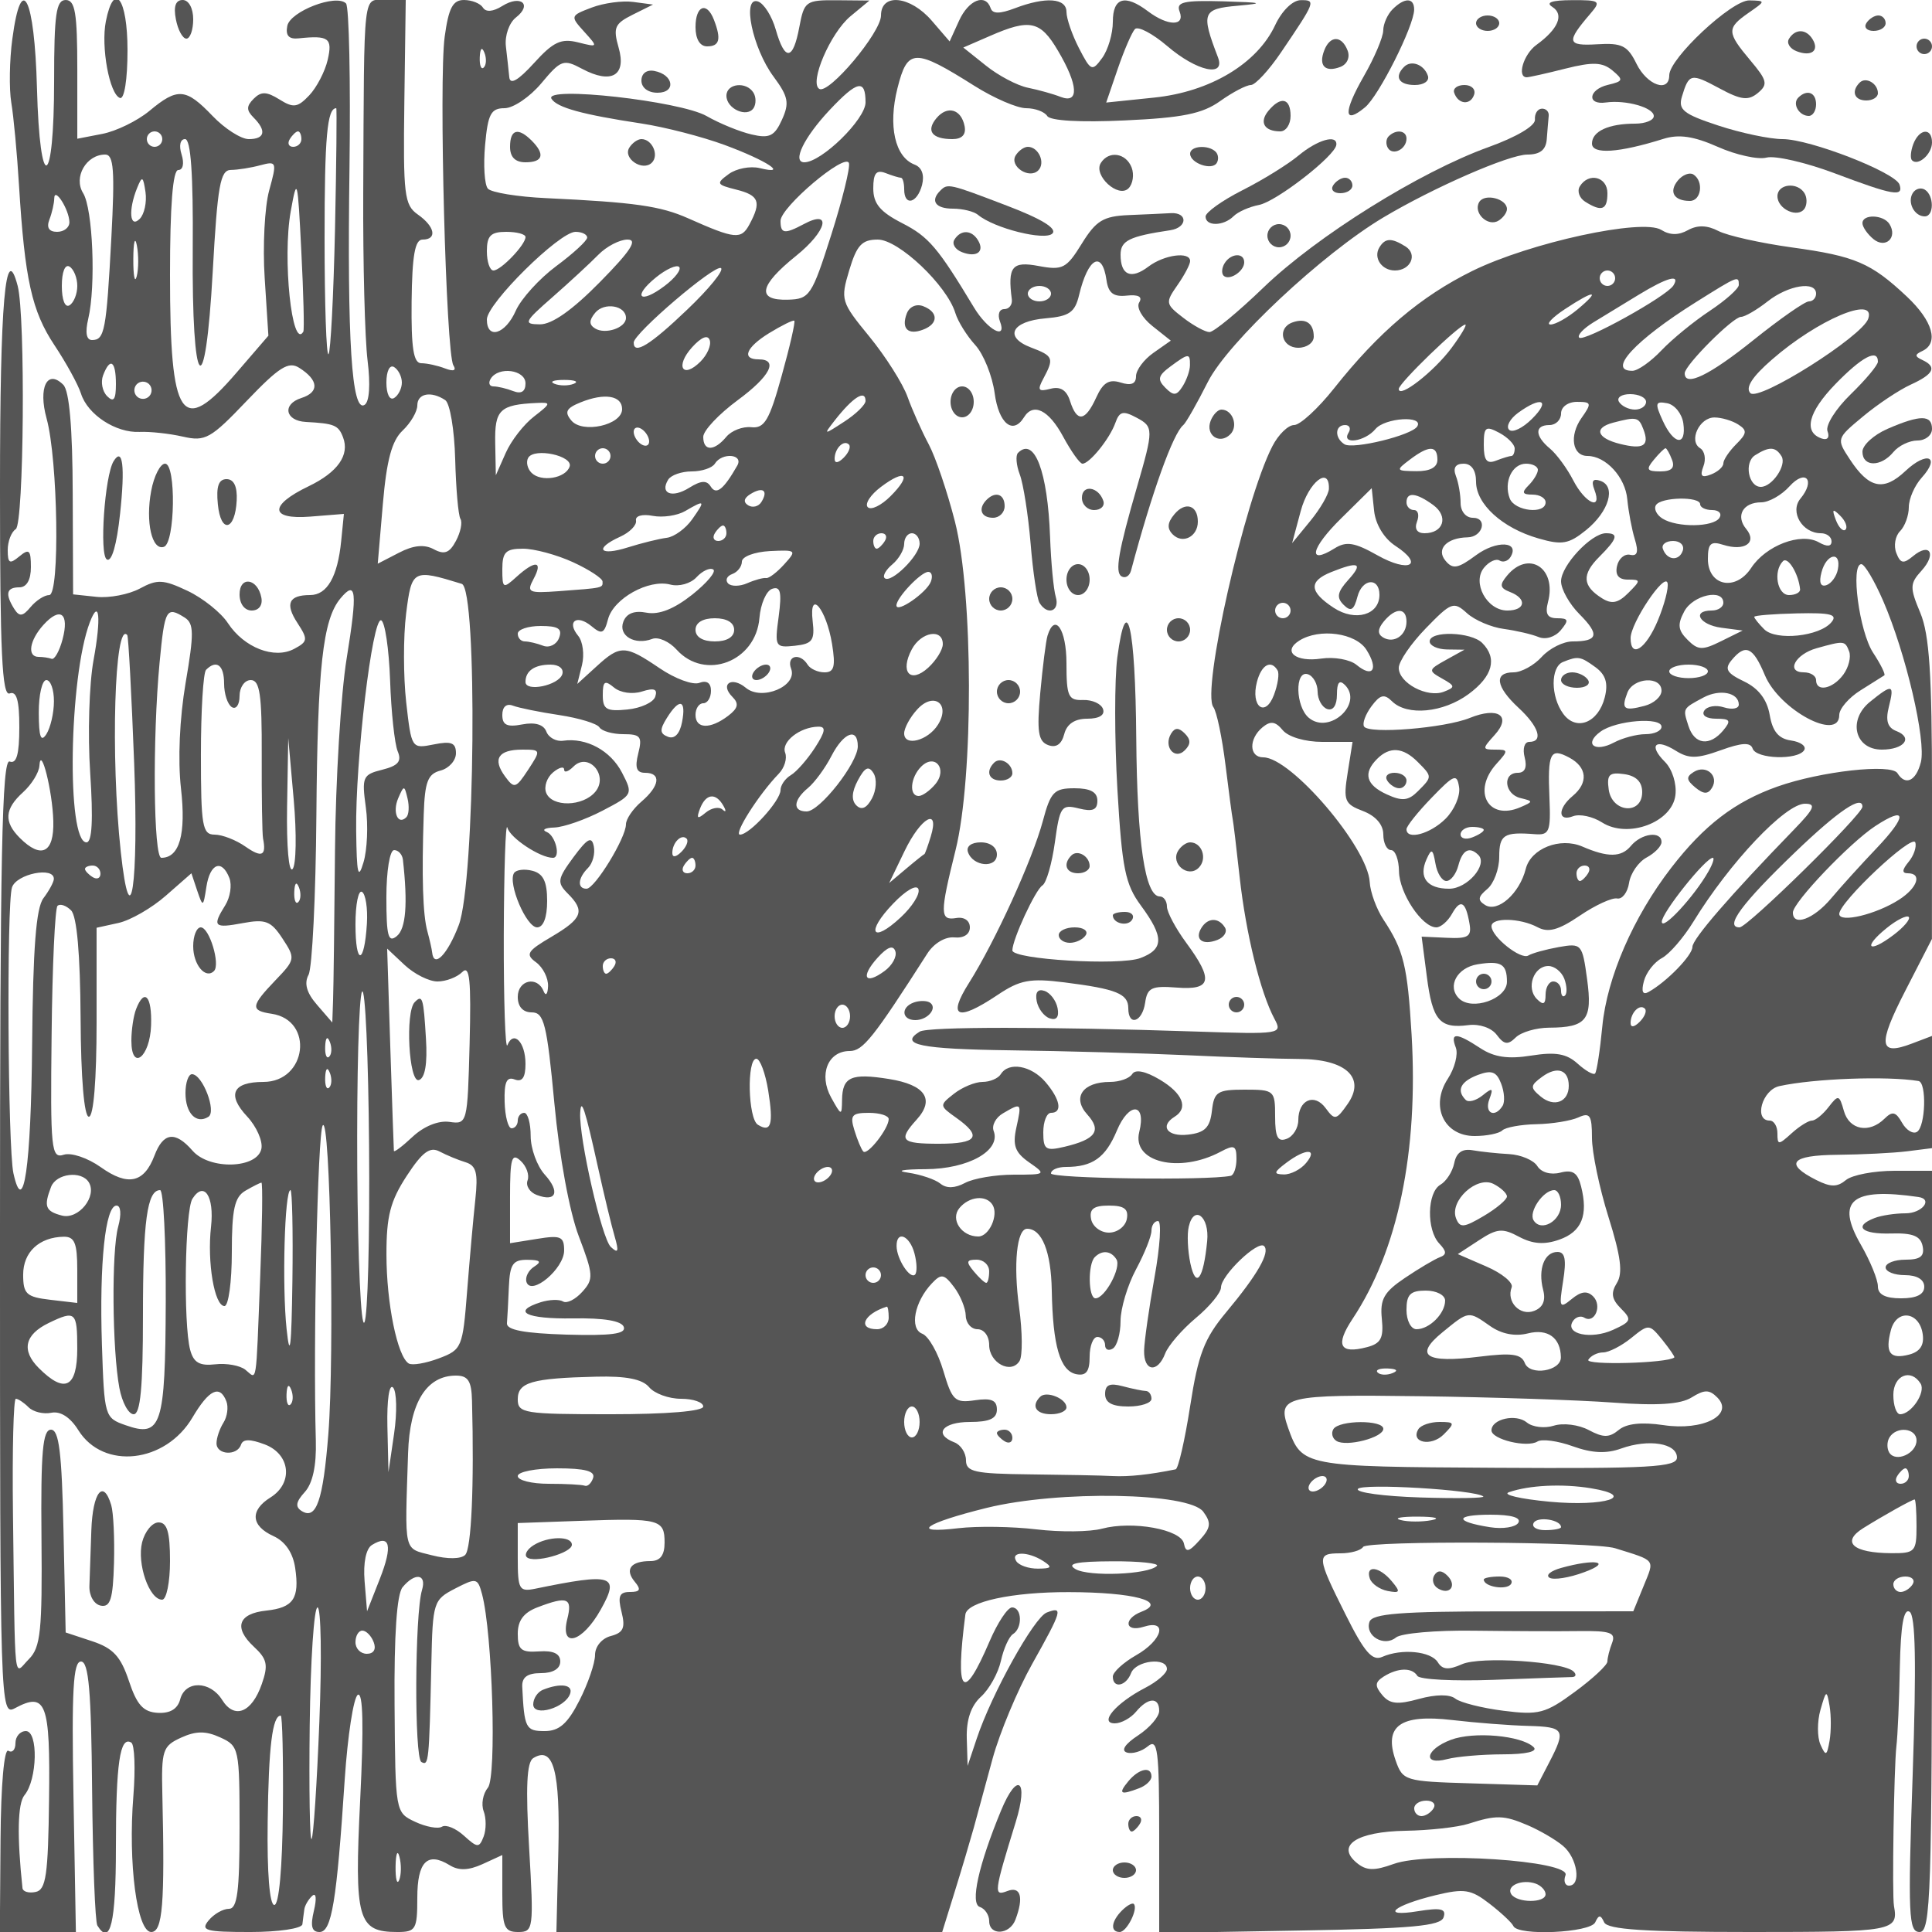 <svg xmlns="http://www.w3.org/2000/svg" version="1.0" width="250" height="250" viewBox="0 0 250 250" preserveAspectRatio="xMidYMid meet">
<g transform="translate(0,250) scale(0.01,-0.01)" fill="#555555" stroke="none">
<path d="M160 24500 c-38 -279 -43 -652 -14 -828 30 -177 75 -659 100 -1072 75 -1219 166 -1626 458 -2066 152 -228 307 -511 344 -627 86 -273 451 -511 760 -496 133 6 385 -21 559 -61 290 -66 359 -27 826 463 418 437 540 515 678 428 253 -159 264 -316 29 -391 -252 -80 -211 -296 59 -310 368 -20 420 -41 480 -199 88 -229 -69 -452 -445 -633 -515 -247 -505 -434 19 -393 l437 35 -35 -350 c-46 -463 -182 -700 -402 -700 -277 0 -328 -112 -163 -363 137 -210 134 -239 -43 -333 -257 -138 -649 15 -858 333 -88 135 -323 323 -521 417 -315 149 -392 153 -619 30 -142 -76 -395 -125 -561 -107 l-302 32 -5 1297 c-2 861 -44 1337 -122 1415 -207 207 -327 -35 -216 -436 147 -533 174 -2285 34 -2285 -62 0 -170 -70 -241 -155 -102 -123 -145 -128 -211 -25 -122 194 -102 280 65 280 95 0 150 96 150 262 0 222 -23 243 -150 138 -125 -104 -150 -90 -150 82 0 113 47 235 104 271 106 65 127 2756 25 3147 -158 604 -229 -206 -229 -2617 0 -2127 27 -2694 125 -2656 90 34 126 -90 125 -440 0 -349 -36 -475 -125 -441 -99 38 -125 -1234 -125 -6153 0 -6091 3 -6198 193 -6097 403 216 458 71 442 -1172 -12 -990 -39 -1179 -175 -1206 -88 -18 -164 4 -169 50 -72 675 -63 1095 26 1203 167 201 180 829 18 829 -74 0 -135 -70 -135 -156 0 -86 -41 -130 -92 -99 -54 33 -96 -442 -101 -1144 l-9 -1201 492 0 492 0 -31 1750 c-25 1378 -4 1750 97 1750 100 0 133 -381 144 -1666 9 -916 39 -1704 68 -1750 167 -271 240 35 240 1008 0 1092 52 1449 199 1359 43 -27 55 -337 27 -689 -70 -872 47 -1762 231 -1762 148 0 177 363 144 1774 -14 580 4 632 242 741 193 88 319 89 507 3 244 -111 250 -141 250 -1166 0 -827 -29 -1052 -138 -1052 -76 0 -194 -67 -262 -150 -109 -131 -40 -150 538 -150 366 0 668 45 675 100 6 55 18 141 25 192 6 50 52 129 101 175 52 48 61 -33 23 -192 -48 -200 -28 -275 73 -275 157 0 222 393 326 1978 38 565 114 1056 169 1091 68 41 78 -408 31 -1356 -77 -1555 -33 -1713 482 -1713 237 0 257 34 257 442 0 468 130 600 418 423 117 -73 244 -69 425 13 l257 118 0 -498 c0 -435 26 -498 205 -498 198 0 203 37 142 1089 -46 784 -31 1109 53 1161 263 162 350 -162 325 -1206 l-25 -1044 2496 0 2496 0 163 525 c90 289 200 660 246 825 45 165 155 570 245 900 91 329 319 877 509 1216 391 698 406 751 190 668 -164 -63 -712 -1049 -907 -1634 l-117 -350 -11 360 c-6 238 55 418 184 535 107 97 223 306 258 464 35 159 105 314 156 346 126 78 117 345 -12 345 -57 0 -188 -198 -291 -439 -345 -805 -448 -690 -313 348 22 165 605 291 1338 289 839 -1 1286 -121 942 -253 -241 -93 -216 -272 28 -195 317 100 242 -176 -101 -370 -164 -94 -299 -218 -299 -275 0 -158 171 -126 236 45 63 164 464 210 464 53 0 -54 -127 -164 -282 -244 -377 -195 -603 -459 -392 -459 82 0 206 68 274 150 156 188 300 193 300 12 0 -77 -123 -219 -273 -318 -168 -110 -224 -195 -147 -221 70 -23 193 13 273 80 128 106 147 -44 147 -1147 l0 -1269 1817 32 c1449 25 1826 59 1863 171 37 111 -33 127 -333 79 -492 -80 -324 73 228 207 374 90 458 77 700 -110 151 -117 290 -247 308 -289 57 -131 995 -88 1059 48 46 100 70 100 116 0 44 -93 525 -125 1900 -125 1842 0 1909 12 1850 337 -26 141 0 1790 31 2063 17 138 37 601 45 1031 11 538 50 760 126 713 77 -48 89 -665 40 -2106 -63 -1830 -53 -2038 90 -2038 144 0 160 479 160 4925 l0 4925 -485 0 c-266 0 -549 -54 -629 -120 -112 -93 -197 -93 -382 0 -421 212 -330 322 271 327 316 3 721 23 900 45 l325 41 0 726 0 726 -258 -98 c-430 -164 -449 -22 -88 681 l345 672 1 1928 c0 1497 -34 2010 -151 2291 -138 329 -137 379 16 547 197 218 108 369 -111 187 -124 -103 -163 -95 -216 42 -36 93 -14 219 49 282 62 62 113 202 113 310 0 109 75 280 166 381 250 276 69 350 -211 86 -282 -265 -471 -225 -718 152 -175 266 -174 269 169 554 189 158 468 344 619 413 300 137 343 229 150 319 -100 46 -100 70 0 116 217 102 136 388 -200 704 -465 437 -668 524 -1492 637 -403 56 -829 151 -947 212 -146 76 -271 79 -394 11 -121 -68 -233 -67 -345 3 -244 152 -1699 -164 -2445 -531 -667 -329 -1212 -791 -1789 -1519 -207 -261 -440 -475 -517 -475 -78 0 -205 -124 -282 -275 -361 -701 -919 -3172 -763 -3375 42 -55 113 -393 157 -750 44 -357 86 -672 93 -700 7 -27 48 -365 90 -750 81 -731 268 -1493 451 -1835 105 -196 83 -200 -1017 -163 -1925 64 -3468 64 -3574 -1 -273 -169 5 -226 1174 -242 701 -9 1725 -38 2275 -63 550 -26 1208 -48 1461 -49 606 -1 866 -243 627 -583 -146 -209 -167 -213 -283 -55 -146 201 -355 110 -355 -154 0 -101 -67 -210 -150 -241 -116 -45 -150 22 -150 289 0 337 -11 347 -393 347 -355 0 -397 -27 -425 -275 -25 -216 -91 -282 -307 -307 -269 -31 -374 109 -175 232 182 112 104 304 -193 480 -185 110 -316 136 -356 72 -35 -56 -164 -102 -287 -102 -354 0 -494 -201 -295 -421 190 -210 111 -322 -294 -418 -244 -58 -275 -37 -275 187 0 139 45 252 100 252 152 0 120 174 -72 399 -184 214 -476 266 -578 101 -34 -55 -141 -100 -237 -100 -96 0 -262 -69 -369 -153 -191 -150 -190 -155 31 -312 338 -240 274 -335 -225 -335 -491 0 -532 44 -288 313 238 263 110 450 -359 525 -488 78 -602 28 -607 -269 -3 -212 -8 -211 -141 29 -164 297 -43 602 240 602 171 0 306 170 1003 1259 85 134 232 222 350 211 122 -12 202 40 202 130 0 87 -73 138 -175 121 -214 -36 -215 55 -10 879 234 939 230 3317 -8 4250 -98 385 -251 835 -339 1000 -88 165 -212 441 -274 614 -62 173 -284 523 -493 779 -369 450 -377 476 -262 860 98 326 164 397 370 397 269 0 893 -591 1003 -950 33 -110 150 -297 258 -415 108 -119 221 -400 251 -625 53 -391 236 -541 379 -310 120 195 321 96 507 -250 104 -192 216 -350 250 -350 92 0 354 325 426 529 53 149 100 160 275 66 220 -117 220 -152 5 -895 -241 -831 -288 -1103 -202 -1157 50 -31 106 3 125 76 271 1014 544 1775 676 1881 34 28 177 279 318 559 258 510 1480 1656 2270 2127 649 387 1626 814 1864 814 164 0 241 61 251 200 8 110 20 245 25 300 6 55 -35 97 -90 94 -55 -3 -94 -67 -88 -141 8 -80 -239 -226 -600 -356 -889 -320 -2222 -1152 -2912 -1817 -330 -318 -645 -578 -700 -577 -55 1 -208 84 -340 186 -229 176 -232 195 -75 420 91 130 165 270 165 313 0 127 -336 83 -540 -72 -224 -170 -360 -112 -360 154 0 182 112 238 643 317 224 34 230 233 7 221 -82 -5 -326 -16 -542 -25 -332 -14 -425 -71 -610 -370 -198 -321 -248 -347 -558 -289 -345 65 -403 -6 -347 -433 8 -69 -36 -125 -99 -125 -64 0 -88 -70 -55 -158 96 -249 -159 -114 -335 178 -469 778 -586 916 -929 1092 -287 147 -375 253 -375 451 0 195 39 243 158 198 87 -34 177 -61 200 -61 23 0 42 -67 42 -150 0 -223 168 -182 231 56 33 130 -2 228 -96 264 -255 97 -345 501 -222 989 130 517 220 519 996 30 252 -159 553 -289 669 -289 116 0 238 -46 273 -101 38 -62 429 -84 1005 -57 746 34 1003 86 1234 251 160 114 338 207 396 207 57 0 234 191 392 425 446 658 452 675 253 673 -105 -1 -244 -138 -331 -324 -233 -498 -842 -863 -1568 -937 l-618 -64 150 438 c83 242 183 472 222 513 40 41 228 -58 418 -220 382 -327 758 -410 656 -145 -221 576 -202 627 256 667 356 32 322 42 -188 57 -516 14 -612 -9 -564 -133 74 -192 -152 -190 -408 3 -299 226 -456 180 -456 -134 0 -154 -62 -365 -138 -469 -130 -178 -146 -172 -300 126 -89 173 -162 384 -162 469 0 181 -268 200 -666 49 -198 -75 -290 -75 -315 0 -66 196 -286 109 -409 -162 l-122 -268 -231 268 c-278 323 -657 363 -657 68 0 -221 -677 -1026 -799 -950 -132 81 144 723 403 939 l246 204 -420 4 c-403 3 -424 -12 -487 -347 -81 -435 -187 -446 -305 -33 -50 175 -153 338 -230 364 -211 70 -72 -603 202 -973 191 -258 207 -341 108 -558 -96 -212 -162 -244 -392 -190 -152 35 -415 142 -584 239 -344 195 -2110 392 -2006 223 71 -114 398 -204 1164 -320 303 -46 787 -171 1077 -278 547 -202 837 -394 453 -299 -122 29 -301 -5 -400 -77 -167 -122 -160 -137 95 -201 298 -74 330 -158 173 -450 -107 -200 -186 -192 -793 78 -360 160 -692 207 -1834 261 -373 17 -714 73 -758 123 -44 50 -60 305 -36 566 36 400 76 475 251 475 114 0 329 146 477 323 253 303 287 315 526 187 380 -203 578 -89 474 273 -74 259 -52 310 180 426 l265 132 -256 34 c-141 19 -383 -14 -538 -73 -277 -105 -279 -111 -97 -312 183 -202 182 -204 -80 -138 -218 54 -320 7 -569 -268 -205 -225 -309 -285 -320 -184 -8 83 -28 263 -44 400 -16 139 42 305 130 374 216 168 63 298 -176 149 -120 -75 -213 -83 -251 -21 -34 54 -144 98 -246 98 -144 0 -198 -103 -249 -475 -77 -564 17 -4097 112 -4251 43 -69 4 -84 -108 -41 -96 37 -234 67 -307 67 -101 0 -131 197 -125 800 7 593 43 800 141 800 194 0 162 168 -60 324 -176 123 -191 253 -175 1455 l18 1321 -260 0 c-299 0 -277 186 -290 -2500 -4 -907 21 -1881 56 -2163 39 -313 24 -538 -39 -576 -166 -103 -226 829 -195 3055 15 1137 -5 2100 -45 2140 -127 127 -724 -103 -760 -292 -24 -125 21 -174 149 -160 389 41 439 3 374 -279 -35 -151 -143 -358 -239 -459 -150 -158 -204 -166 -385 -53 -167 104 -237 106 -334 9 -95 -95 -95 -149 -2 -242 172 -172 148 -280 -61 -280 -100 0 -311 135 -469 300 -346 361 -451 370 -817 65 -156 -129 -429 -262 -608 -297 l-325 -63 0 898 c0 731 -28 897 -150 897 -124 0 -150 -183 -150 -1044 0 -1407 -185 -1484 -222 -93 -31 1173 -202 1515 -318 637z m13530 -156 c263 -444 277 -691 35 -598 -96 38 -287 91 -425 119 -137 28 -382 157 -542 286 l-293 234 343 149 c519 227 654 198 882 -190z m-7430 -217 c-33 -33 -56 26 -52 131 5 117 28 141 60 61 29 -72 26 -159 -8 -192z m4940 -452 c0 -218 -569 -775 -792 -775 -161 0 -6 321 326 675 360 383 466 406 466 100z m-6865 -1641 c-19 -862 -57 -1589 -84 -1617 -28 -28 -51 647 -51 1500 0 1310 33 1683 151 1683 9 0 2 -705 -16 -1566z m-2235 1166 c0 -55 -45 -100 -100 -100 -55 0 -100 45 -100 100 0 55 45 100 100 100 55 0 100 -45 100 -100z m1800 0 c0 -55 -48 -100 -106 -100 -58 0 -78 45 -44 100 34 55 82 100 106 100 24 0 44 -45 44 -100z m-1406 -1412 c-14 -1865 161 -2067 259 -298 62 1111 97 1310 235 1311 89 1 261 28 382 61 211 56 215 43 113 -327 -58 -211 -85 -721 -58 -1132 l48 -747 -412 -478 c-715 -831 -861 -616 -861 1265 0 895 36 1357 107 1357 61 0 79 85 43 200 -37 116 -18 200 45 200 74 0 106 -454 99 -1412z m-1053 137 c-65 -1207 -87 -1325 -250 -1325 -74 0 -91 97 -49 275 100 425 60 1425 -67 1627 -127 205 41 498 286 498 111 0 126 -204 80 -1075z m9315 35 c-251 -788 -279 -830 -560 -838 -411 -12 -374 182 106 568 399 321 468 608 99 410 -250 -133 -301 -126 -301 42 0 177 837 885 885 748 19 -55 -84 -474 -229 -930z m-8948 208 c-129 -129 -150 112 -34 399 65 161 78 155 109 -54 18 -130 -15 -285 -75 -345z m2117 -1460 c-147 -244 -272 952 -163 1557 82 458 90 429 137 -515 28 -550 40 -1019 26 -1042z m-3027 1417 c1 -69 -70 -125 -159 -125 -105 0 -140 54 -100 158 34 87 62 211 63 275 2 156 194 -146 196 -308z m871 -701 c-25 -96 -45 6 -44 226 1 220 22 298 46 174 24 -125 23 -305 -2 -400z m5031 509 c0 -101 -319 -433 -415 -433 -47 0 -85 113 -85 250 0 200 50 250 250 250 138 0 250 -30 250 -67z m798 -8 c-2 -41 -182 -207 -401 -369 -218 -162 -453 -421 -522 -575 -135 -307 -375 -380 -375 -115 0 206 938 1134 1147 1134 84 0 152 -34 151 -75z m165 -575 c-357 -363 -621 -549 -777 -547 -218 2 -205 30 164 353 220 193 487 440 593 548 106 108 276 196 377 196 136 0 42 -145 -357 -550z m-6763 -50 c0 -104 -45 -216 -100 -250 -58 -36 -100 68 -100 250 0 182 42 286 100 250 55 -34 100 -146 100 -250z m7600 0 c-322 -243 -423 -142 -111 111 132 107 266 167 299 135 32 -33 -52 -144 -188 -246z m291 -308 c-479 -458 -691 -588 -691 -425 0 119 1047 1013 1129 964 43 -26 -154 -269 -438 -539z m5427 383 c24 -168 91 -219 263 -200 151 16 206 -15 160 -89 -39 -63 37 -198 170 -304 l239 -190 -225 -158 c-124 -87 -225 -223 -225 -303 0 -99 -63 -124 -199 -81 -150 47 -228 0 -316 -194 -142 -311 -249 -326 -338 -47 -45 144 -126 194 -255 160 -157 -41 -172 -18 -90 134 140 262 128 291 -160 400 -356 135 -253 341 190 378 305 26 378 77 431 300 116 486 299 586 355 194z m6582 25 c0 -55 -45 -100 -100 -100 -55 0 -100 45 -100 100 0 55 45 100 100 100 55 0 100 -45 100 -100z m754 -94 c-88 -142 -1158 -735 -1219 -675 -29 29 53 117 181 196 129 78 392 238 584 356 374 228 548 276 454 123z m846 7 c0 -47 -169 -198 -375 -335 -206 -136 -487 -366 -625 -511 -137 -145 -306 -264 -375 -265 -335 -5 32 394 820 888 547 343 555 346 555 223z m-8900 -113 c0 -55 -68 -100 -150 -100 -82 0 -150 45 -150 100 0 55 68 100 150 100 82 0 150 -45 150 -100z m9900 0 c0 -55 -42 -100 -93 -100 -52 0 -374 -225 -717 -500 -569 -457 -890 -612 -890 -430 0 104 625 730 729 730 49 0 204 90 344 200 268 211 627 268 627 100z m-3086 -203 c-130 -108 -287 -197 -350 -196 -63 0 21 90 186 199 383 253 470 252 164 -3z m-12314 -111 c0 -128 -267 -218 -400 -136 -79 49 -79 105 2 203 117 141 398 94 398 -67z m16075 -10 c-76 -229 -1416 -1075 -1525 -963 -68 70 22 211 280 435 590 515 1348 836 1245 528z m-14060 -738 c-160 -579 -223 -684 -393 -666 -111 12 -257 -44 -324 -125 -157 -188 -298 -188 -298 0 0 81 201 294 446 475 420 309 532 528 271 528 -225 0 -164 154 133 338 165 101 313 174 328 162 16 -13 -57 -333 -163 -712z m8668 360 c-227 -306 -683 -661 -683 -531 0 75 784 833 861 833 25 0 -55 -136 -178 -302z m-9719 -177 c-232 -231 -331 -60 -108 186 120 132 203 165 228 91 22 -65 -32 -189 -120 -277z m6334 -46 c0 -69 -43 -192 -95 -274 -78 -123 -117 -126 -224 -18 -106 107 -94 156 65 274 237 175 256 176 254 18z m8902 45 c0 -45 -159 -234 -352 -422 -194 -188 -329 -403 -300 -478 30 -80 0 -119 -73 -95 -243 81 -178 341 176 706 343 353 549 461 549 289z m-22800 -290 c0 -201 -29 -241 -113 -157 -63 63 -86 184 -53 270 91 239 166 188 166 -113z m3700 20 c0 -76 -45 -166 -100 -200 -57 -35 -100 51 -100 200 0 149 43 235 100 200 55 -34 100 -124 100 -200z m1600 -11 c0 -105 -54 -140 -158 -100 -87 34 -202 61 -256 61 -54 0 -70 45 -36 100 101 163 450 116 450 -61z m-4855 -148 c-32 -52 -101 -68 -154 -36 -52 32 -68 101 -36 154 32 52 101 68 154 36 52 -32 68 -101 36 -154z m5480 143 c-69 -28 -181 -28 -250 0 -69 28 -12 50 125 50 138 0 194 -22 125 -50z m-1664 -211 c61 -40 119 -384 129 -764 10 -380 40 -727 68 -773 28 -45 2 -173 -58 -285 -83 -157 -150 -182 -287 -108 -123 66 -264 52 -452 -46 l-273 -141 66 772 c49 569 116 819 256 951 104 98 190 245 190 325 0 156 178 190 361 69z m2289 -117 c0 -206 -513 -321 -657 -147 -92 110 -67 159 121 235 309 125 536 88 536 -88z m3150 106 c0 -49 -124 -170 -275 -268 -269 -175 -272 -175 -125 14 236 302 400 406 400 254z m10100 -12 c0 -55 -65 -100 -144 -100 -79 0 -172 45 -206 100 -34 55 31 100 144 100 113 0 206 -45 206 -100z m-14389 -189 c-132 -101 -297 -313 -367 -472 l-128 -289 -8 418 c-8 431 59 496 542 518 184 9 181 -5 -39 -175z m12914 -30 c-121 -121 -254 -185 -297 -142 -43 42 10 141 116 219 302 220 426 167 181 -77z m638 8 c-159 -228 -117 -489 79 -489 236 0 489 -274 515 -560 15 -159 59 -393 98 -519 50 -164 33 -221 -61 -200 -73 16 -149 -50 -170 -146 -26 -116 22 -175 140 -175 170 0 170 -9 6 -173 -132 -132 -214 -148 -341 -68 -253 159 -263 307 -35 535 236 236 256 306 87 306 -190 0 -581 -418 -581 -622 0 -103 108 -295 239 -426 263 -264 241 -352 -90 -352 -120 0 -299 -90 -399 -200 -100 -110 -264 -200 -365 -200 -257 0 -231 -185 65 -459 264 -244 325 -441 138 -441 -62 0 -88 -88 -59 -200 34 -130 3 -200 -88 -200 -203 0 -174 -277 34 -327 167 -40 167 -46 0 -118 -417 -182 -631 207 -310 562 155 171 154 183 -15 183 -172 0 -172 10 -9 190 224 247 45 369 -322 220 -325 -132 -1306 -212 -1368 -111 -25 39 18 157 95 261 113 152 166 165 267 65 196 -193 663 -148 991 94 313 231 374 463 176 661 -145 145 -680 161 -680 20 0 -55 101 -102 225 -104 l225 -3 -240 -133 c-229 -127 -231 -138 -50 -240 172 -96 174 -113 23 -171 -215 -83 -583 113 -583 309 0 84 158 314 350 512 330 340 361 351 533 195 100 -90 314 -182 475 -203 161 -22 364 -69 451 -105 91 -38 213 0 287 88 108 130 100 155 -45 155 -128 0 -160 56 -120 210 116 440 -252 677 -530 341 -100 -120 -93 -160 38 -211 224 -86 202 -240 -35 -240 -265 0 -460 362 -300 555 65 79 155 120 200 92 45 -28 109 -8 141 44 126 205 -179 221 -445 25 -235 -174 -301 -186 -396 -71 -124 149 16 297 287 302 197 4 263 253 67 253 -89 0 -158 83 -158 192 0 105 -27 263 -61 350 -40 104 -5 158 100 158 102 0 161 -86 161 -233 0 -290 340 -600 807 -734 306 -89 393 -73 616 107 298 241 393 566 186 638 -97 34 -121 -1 -78 -114 107 -278 -117 -181 -272 118 -80 156 -216 341 -302 413 -198 164 -202 305 -7 305 83 0 150 68 150 150 0 85 90 150 206 150 189 0 194 -17 57 -211z m1319 -65 c43 -304 -123 -283 -267 34 -103 226 -96 253 59 224 97 -19 190 -135 208 -258z m-3443 -42 c-71 -115 -829 -300 -941 -231 -131 81 -125 249 8 249 58 0 78 -45 44 -100 -98 -159 212 -116 348 48 123 147 630 179 541 34z m2926 -36 c83 -215 1 -266 -303 -190 -301 75 -343 208 -87 275 302 79 330 73 390 -85z m1226 62 c120 -76 116 -116 -25 -256 -91 -91 -166 -203 -166 -248 0 -46 -73 -110 -161 -144 -121 -47 -145 -20 -97 106 36 92 17 198 -42 234 -153 94 -10 400 186 398 90 0 228 -41 305 -90z m-14091 -220 c0 -55 -45 -72 -100 -38 -55 34 -100 107 -100 162 0 55 45 72 100 38 55 -34 100 -107 100 -162z m11200 -92 c0 -53 -19 -96 -42 -96 -23 0 -113 -27 -200 -61 -119 -46 -158 4 -158 204 0 233 23 251 200 157 110 -59 200 -150 200 -204z m-8682 -118 c-71 -71 -118 -77 -118 -15 0 134 118 252 185 185 28 -28 -2 -105 -67 -170z m-3547 -115 c-51 -153 -369 -205 -493 -81 -55 55 -74 143 -42 196 82 132 581 24 535 -115z m529 137 c0 -55 -45 -100 -100 -100 -55 0 -100 45 -100 100 0 55 45 100 100 100 55 0 100 -45 100 -100z m10700 -50 c0 -98 -96 -149 -275 -147 -263 3 -267 10 -81 150 247 187 356 186 356 -3z m3036 0 c40 -104 -7 -150 -151 -150 -175 0 -189 25 -85 150 68 83 137 150 152 150 14 0 53 -67 84 -150z m1417 46 c70 -114 -121 -396 -268 -396 -161 0 -219 317 -75 409 184 116 265 113 343 -13z m-13513 -121 c-177 -310 -272 -385 -343 -271 -52 84 -125 80 -279 -16 -221 -138 -383 -75 -272 105 36 59 173 107 304 107 131 0 266 45 300 100 92 149 376 125 290 -25z m10360 -55 c0 -44 -54 -134 -120 -200 -93 -93 -82 -120 50 -120 94 0 170 -45 170 -100 0 -159 -400 -116 -464 50 -81 212 30 450 211 450 84 0 153 -36 153 -80z m-8378 -342 c-119 -119 -251 -183 -293 -141 -42 42 35 161 171 263 320 241 403 158 122 -122z m11775 -31 c-140 -170 24 -447 265 -447 76 0 138 -47 138 -105 0 -69 -58 -73 -167 -11 -232 129 -683 -43 -873 -333 -202 -308 -560 -233 -560 117 0 200 37 234 199 182 275 -87 443 28 297 205 -141 170 -42 345 194 345 99 0 264 93 367 208 208 229 339 79 140 -161z m-6101 128 c-2 -69 -109 -255 -239 -414 l-237 -289 111 414 c100 375 374 592 365 289z m-7343 -170 c-37 -60 -114 -79 -171 -44 -67 41 -57 93 29 146 161 99 234 47 142 -102z m8203 -568 c379 -248 180 -354 -231 -123 -298 168 -404 185 -556 90 -357 -223 -307 3 87 390 l394 389 31 -293 c19 -177 129 -357 275 -453z m490 528 c201 -147 134 -365 -113 -365 -96 0 -133 56 -97 150 32 83 14 150 -39 150 -53 0 -97 45 -97 100 0 138 127 125 346 -35z m3454 10 c0 -41 70 -75 156 -75 86 0 128 -45 94 -100 -76 -123 -550 -129 -738 -10 -76 48 -114 126 -84 174 65 105 572 115 572 11z m-13042 -193 c-84 -120 -233 -229 -330 -241 -98 -12 -324 -68 -503 -124 -369 -117 -441 -17 -100 138 124 56 216 150 205 209 -12 61 81 87 216 61 130 -25 319 3 420 62 258 150 265 141 92 -105z m14923 -135 c-31 -30 -87 25 -125 124 -54 142 -42 154 56 56 69 -68 99 -149 69 -180z m-14481 -47 c0 -55 -48 -100 -106 -100 -58 0 -78 45 -44 100 34 55 82 100 106 100 24 0 44 -45 44 -100z m2050 -100 c-34 -55 -82 -100 -106 -100 -24 0 -44 45 -44 100 0 55 48 100 106 100 58 0 78 -45 44 -100z m450 -35 c0 -154 -375 -523 -453 -445 -29 28 17 108 101 178 83 70 152 188 152 264 0 76 45 138 100 138 55 0 100 -61 100 -135z m9875 -90 c-47 -142 -208 -126 -258 25 -19 55 41 100 133 100 92 0 148 -56 125 -125z m-14360 -150 c209 -96 381 -209 382 -250 3 -84 13 -82 -570 -125 -390 -28 -416 -16 -322 160 126 234 22 246 -222 25 -173 -157 -183 -151 -183 100 0 221 45 265 267 265 147 0 439 -79 648 -175z m2733 -27 c-95 -105 -200 -185 -235 -178 -35 6 -144 -23 -242 -66 -99 -44 -211 -44 -250 -3 -39 42 -15 96 54 121 69 25 125 97 125 161 1 65 163 125 360 136 347 17 353 11 188 -171z m13145 -323 c4 -41 -60 -75 -143 -75 -153 0 -208 309 -78 439 64 63 202 -164 221 -364z m489 258 c-17 -91 -85 -184 -149 -205 -75 -25 -98 35 -63 166 63 245 259 281 212 39z m-14825 -328 c-235 -186 -430 -263 -590 -233 -159 31 -260 -9 -301 -117 -69 -180 148 -309 375 -222 77 29 219 -33 315 -140 368 -406 1025 -154 1071 410 15 183 89 352 165 378 108 36 126 -43 84 -360 -53 -390 -45 -404 210 -377 227 25 259 69 230 317 -50 430 176 164 251 -295 47 -291 27 -366 -98 -366 -86 0 -185 45 -219 100 -99 160 -277 115 -213 -53 87 -225 -378 -421 -586 -247 -185 153 -339 48 -173 -118 87 -87 73 -147 -56 -245 -232 -176 -422 -170 -422 13 0 82 45 150 100 150 55 0 100 72 100 161 0 102 -55 139 -150 103 -83 -32 -314 53 -514 189 -447 303 -510 305 -819 22 l-247 -225 61 245 c33 134 11 304 -49 377 -154 186 -20 284 171 126 134 -112 166 -98 215 90 70 267 526 521 805 448 113 -30 264 12 340 95 75 81 172 127 216 100 43 -26 -80 -173 -272 -326z m8491 193 c-143 -159 -157 -229 -62 -324 94 -94 134 -71 180 107 62 235 284 252 284 22 0 -261 -313 -350 -590 -169 -319 209 -330 344 -35 463 359 144 419 117 223 -99z m6920 -273 c294 -678 558 -1808 488 -2087 -62 -245 -200 -310 -303 -143 -78 127 -993 25 -1553 -173 -550 -195 -948 -499 -1375 -1052 -490 -635 -830 -1417 -891 -2051 -30 -313 -72 -587 -94 -610 -21 -23 -123 35 -226 128 -143 129 -285 154 -599 104 -300 -48 -479 -22 -660 96 -310 204 -393 206 -317 8 33 -86 -14 -267 -103 -404 -232 -354 -51 -741 346 -741 157 0 318 33 358 72 40 40 239 77 442 81 203 4 448 44 544 88 148 68 175 28 175 -263 0 -190 96 -651 214 -1027 160 -510 188 -726 108 -853 -80 -129 -68 -209 52 -329 145 -145 136 -169 -101 -277 -282 -128 -625 -57 -522 109 34 56 102 78 149 49 135 -83 235 155 116 274 -77 77 -157 67 -278 -33 -158 -130 -166 -111 -111 234 44 276 25 375 -73 375 -170 0 -255 -223 -186 -489 37 -140 -2 -230 -117 -274 -182 -70 -362 118 -290 305 23 60 -124 182 -328 270 l-369 160 272 178 c236 155 307 161 521 46 177 -94 327 -105 520 -37 290 102 377 314 282 690 -44 177 -108 219 -269 177 -124 -32 -246 3 -297 85 -47 76 -211 146 -364 155 -154 8 -367 31 -475 50 -132 23 -209 -31 -236 -166 -22 -110 -103 -236 -179 -280 -173 -100 -182 -585 -14 -762 96 -102 97 -143 5 -177 -66 -25 -269 -145 -450 -267 -272 -183 -325 -277 -299 -530 25 -248 -12 -319 -192 -366 -354 -93 -414 24 -187 366 587 884 853 2163 764 3677 -53 892 -102 1093 -364 1489 -91 138 -171 357 -178 487 -25 450 -1018 1613 -1377 1613 -185 0 -191 239 -10 389 104 86 167 77 262 -38 73 -87 289 -151 514 -151 l389 0 -63 -398 c-58 -363 -41 -406 199 -497 164 -63 262 -176 262 -303 0 -111 45 -202 100 -202 55 0 101 -124 103 -275 4 -283 298 -725 483 -725 57 0 148 78 202 174 111 199 178 163 227 -124 30 -169 -16 -198 -292 -185 l-327 15 67 -515 c73 -569 166 -678 537 -630 144 19 300 -35 368 -126 95 -127 144 -134 245 -34 70 69 264 126 432 127 486 2 564 102 492 628 -62 456 -72 467 -367 415 -167 -30 -344 -79 -393 -109 -97 -60 -477 242 -477 379 0 116 372 107 596 -13 138 -74 270 -38 546 149 200 136 418 236 484 223 65 -13 135 77 154 201 19 124 121 272 227 329 106 57 193 146 193 200 0 148 -261 114 -398 -52 -123 -147 -297 -149 -627 -6 -288 124 -666 -25 -732 -290 -80 -317 -362 -568 -525 -467 -100 62 -94 106 27 207 85 71 155 258 155 416 0 287 60 325 460 294 189 -15 208 32 190 464 -25 589 9 659 256 527 232 -124 250 -326 44 -497 -196 -163 -193 -338 5 -262 86 33 254 -3 375 -80 335 -214 909 1 950 354 18 148 -42 336 -136 430 -217 216 -124 310 142 143 169 -105 274 -103 580 7 273 99 385 105 413 22 45 -136 585 -153 667 -21 31 51 -45 107 -169 125 -162 23 -240 116 -277 331 -35 200 -144 343 -331 433 -226 108 -257 162 -162 276 180 217 277 173 431 -196 188 -448 962 -863 962 -514 0 81 124 225 275 319 151 95 290 182 308 194 18 12 -47 144 -145 293 -179 273 -295 1146 -152 1146 42 0 169 -214 282 -475z m-18393 220 c207 -64 174 -3861 -39 -4417 -145 -380 -322 -562 -344 -353 -4 41 -32 165 -62 275 -59 215 -74 698 -47 1513 14 422 53 523 217 566 110 29 200 130 200 224 0 136 -60 160 -288 114 -286 -57 -288 -54 -356 547 -37 333 -38 848 -1 1144 72 574 87 582 720 387z m6070 28 c-55 -143 -445 -412 -445 -307 0 100 317 434 412 434 45 0 60 -57 33 -127z m9407 -503 c-155 -370 -352 -497 -352 -227 0 196 443 857 478 713 16 -63 -41 -282 -126 -486z m-16966 -489 c-75 -457 -143 -1574 -151 -2481 -8 -907 -19 -1781 -25 -1940 l-10 -291 -197 228 c-136 156 -170 278 -110 390 47 90 93 1018 101 2063 15 1915 83 2531 310 2805 207 249 223 95 82 -774z m17814 719 c0 -55 -67 -100 -150 -100 -264 0 -160 -185 125 -223 l275 -36 -279 -138 c-242 -120 -299 -118 -434 18 -124 123 -133 199 -43 367 113 213 506 299 506 112z m-5600 -100 c0 -55 -45 -100 -100 -100 -55 0 -100 45 -100 100 0 55 45 100 100 100 55 0 100 -45 100 -100z m-15891 -375 c-40 -151 -104 -264 -141 -250 -37 14 -113 25 -168 25 -152 0 -120 213 63 415 218 240 337 149 246 -190z m402 -264 c-57 -307 -77 -963 -44 -1459 40 -611 25 -902 -48 -902 -260 0 -227 2142 44 2849 123 319 148 57 48 -488z m1180 547 c119 -76 121 -203 11 -844 -78 -460 -102 -995 -60 -1367 67 -592 -19 -897 -254 -897 -102 0 -116 1540 -23 2525 66 696 87 734 326 583z m15809 -52 c0 -179 -165 -289 -305 -203 -72 44 -68 109 12 206 151 182 293 181 293 -3z m5499 -7 c-153 -185 -718 -244 -870 -92 -71 71 -129 143 -129 161 0 18 249 38 553 45 436 10 530 -14 446 -114z m-18651 -753 c14 -410 59 -823 98 -917 55 -130 8 -187 -199 -239 -253 -63 -267 -94 -213 -487 32 -231 18 -551 -30 -711 -70 -235 -88 -155 -95 408 -12 908 209 2761 323 2723 49 -17 101 -366 116 -777z m4452 654 c0 -93 -94 -150 -250 -150 -156 0 -250 57 -250 150 0 93 94 150 250 150 156 0 250 -57 250 -150z m-2266 -106 c-33 -85 -125 -130 -205 -100 -80 31 -187 56 -237 56 -51 0 -92 45 -92 100 0 55 134 100 297 100 228 0 283 -36 237 -156z m-5498 -1614 c60 -1578 -48 -2302 -173 -1153 -134 1238 -81 2999 84 2805 15 -18 55 -761 89 -1652z m10464 1535 c0 -73 -86 -211 -190 -306 -232 -210 -368 -55 -211 239 121 227 401 274 401 67z m5483 -75 c158 -252 81 -367 -130 -193 -83 69 -289 106 -456 81 -333 -49 -506 92 -285 232 262 165 733 101 871 -120z m6245 -19 c27 -71 -6 -206 -75 -300 -137 -187 -353 -230 -353 -71 0 55 -71 100 -158 100 -237 0 -113 234 165 312 358 100 367 99 421 -41z m-3282 -205 c132 -97 166 -206 120 -389 -83 -331 -370 -444 -538 -213 -164 223 -165 604 -3 670 196 79 225 74 421 -68z m-17746 -210 c0 -134 45 -272 100 -306 55 -34 100 31 100 144 0 113 65 206 145 206 118 0 145 -188 142 -975 -2 -537 6 -1021 17 -1075 45 -225 -15 -253 -226 -106 -122 86 -302 156 -400 156 -159 0 -178 110 -178 1033 0 569 30 1064 67 1100 135 135 233 61 233 -177z m4376 119 c-48 -145 -476 -233 -476 -99 0 143 117 224 325 224 109 0 174 -54 151 -125z m9256 50 c25 -41 3 -184 -47 -317 -113 -299 -304 -152 -220 169 58 222 183 291 267 148z m5568 -12 c0 -49 -112 -88 -250 -88 -137 0 -250 39 -250 88 0 48 113 87 250 87 138 0 250 -39 250 -87z m-5050 -263 c1 -101 57 -202 125 -225 76 -25 125 49 125 187 0 157 32 196 103 125 242 -242 -200 -647 -466 -426 -174 144 -185 622 -12 564 69 -23 125 -125 125 -225z m-16352 -125 c0 -151 -45 -343 -98 -425 -71 -110 -97 -36 -98 275 -1 234 43 425 98 425 55 0 99 -124 98 -275z m7609 127 c158 50 205 32 172 -67 -24 -74 -187 -149 -362 -166 -269 -27 -317 1 -317 187 0 180 26 197 145 98 83 -69 239 -91 362 -52z m13193 10 c0 -76 -99 -165 -221 -196 -267 -70 -302 -43 -221 170 77 199 442 220 442 26z m1000 -179 c0 -53 -86 -69 -192 -36 -105 34 -220 14 -255 -43 -38 -60 28 -104 153 -104 183 0 198 -24 94 -150 -176 -212 -375 -186 -452 58 -73 228 -78 220 196 367 210 113 456 63 456 -92z m-10363 -261 c-131 -208 -437 -286 -437 -112 0 68 75 208 168 309 213 236 438 72 269 -197z m-4899 125 c256 -39 489 -110 519 -159 30 -48 170 -88 310 -88 222 0 247 -32 192 -250 -46 -184 -23 -250 89 -250 212 0 190 -170 -48 -373 -110 -94 -200 -226 -200 -294 0 -175 -403 -833 -510 -833 -123 0 -113 137 19 269 61 61 94 186 75 280 -27 134 -82 104 -264 -142 -207 -281 -214 -327 -75 -467 229 -228 194 -324 -207 -561 -318 -187 -343 -228 -200 -332 89 -66 158 -204 154 -308 -4 -105 -30 -134 -58 -64 -81 201 -334 144 -334 -75 0 -126 67 -200 181 -200 159 0 196 -148 293 -1179 65 -693 195 -1401 316 -1719 190 -499 193 -555 44 -719 -88 -98 -200 -154 -248 -124 -48 30 -177 25 -287 -9 -385 -122 -193 -219 416 -210 400 7 630 -32 657 -111 31 -90 -163 -115 -740 -99 -547 17 -779 60 -772 147 6 68 17 281 25 473 13 292 52 350 240 348 166 -1 189 -24 88 -88 -76 -48 -120 -138 -100 -200 62 -184 487 173 487 409 0 181 -44 200 -350 150 l-350 -56 0 597 c0 503 22 577 137 469 76 -70 116 -184 90 -253 -26 -68 26 -153 117 -188 254 -97 308 39 105 263 -100 111 -182 336 -182 500 0 165 -38 299 -84 299 -45 0 -83 -45 -83 -100 0 -55 -36 -100 -80 -100 -44 0 -85 154 -90 343 -7 255 26 329 130 289 97 -37 140 24 140 201 0 281 -154 441 -234 243 -27 -69 -49 572 -47 1424 3 853 24 1478 47 1389 36 -133 423 -389 589 -389 104 0 35 287 -80 334 -69 28 -25 54 97 58 122 4 402 102 623 217 396 207 399 212 254 493 -148 286 -461 456 -762 413 -89 -13 -187 40 -217 118 -35 92 -146 125 -312 93 -197 -38 -258 -8 -258 123 0 105 54 152 137 120 76 -29 346 -84 601 -122z m1588 -90 c-29 -152 -97 -224 -182 -191 -107 41 -110 91 -15 243 164 263 253 239 197 -52z m12674 -61 c0 -53 -93 -96 -207 -96 -113 0 -297 -49 -408 -108 -251 -134 -394 -18 -174 141 200 146 789 193 789 63z m-10954 -271 c-98 -151 -238 -311 -312 -355 -74 -44 -134 -131 -134 -194 0 -137 -399 -576 -524 -576 -89 0 244 523 501 788 74 76 111 198 83 272 -54 140 189 332 427 337 105 2 95 -60 -41 -272z m554 18 c0 -215 -492 -843 -662 -843 -184 0 -175 145 19 305 86 72 222 257 302 413 159 307 341 374 341 125z m-7314 -1588 c-49 -54 -79 294 -71 800 l15 895 71 -800 c39 -440 32 -843 -15 -895z m3048 1284 c-159 -242 -180 -248 -299 -85 -165 225 -87 346 223 346 243 0 244 -4 76 -261z m11509 104 c193 -193 193 -193 4 -382 -123 -123 -203 -131 -400 -41 -271 123 -312 275 -127 460 163 163 335 151 523 -37z m-17653 -768 c11 -412 -155 -495 -433 -218 -210 210 -198 375 43 593 110 100 204 253 210 340 17 280 170 -325 180 -715z m7014 380 c-161 -194 -564 -202 -637 -12 -30 78 10 196 89 262 79 66 144 82 144 37 0 -45 54 -28 121 39 192 192 459 -114 283 -326z m4400 99 c-71 -85 -168 -154 -216 -154 -128 0 -108 240 32 380 177 177 346 -30 184 -226z m-820 -184 c-68 -128 -136 -158 -203 -91 -66 66 -60 174 20 324 92 171 140 193 203 91 45 -73 36 -219 -20 -324z m7422 -264 c-198 -198 -506 -281 -506 -136 0 39 146 222 325 407 293 303 328 317 356 136 17 -110 -61 -293 -175 -407z m2544 344 c0 -298 -390 -268 -433 33 -27 194 6 227 200 200 155 -22 233 -100 233 -233z m-15991 -324 c-109 -110 -184 64 -106 245 74 171 80 171 121 -4 24 -100 17 -209 -15 -241z m4101 149 c40 -69 35 -92 -10 -51 -45 41 -143 23 -218 -39 -108 -90 -123 -79 -74 51 75 195 203 212 302 39z m13854 -310 c-833 -859 -1314 -1416 -1314 -1518 0 -109 -332 -451 -566 -582 -77 -44 -98 3 -62 138 29 112 133 246 232 299 98 52 282 265 409 472 469 765 1189 1526 1443 1526 149 0 123 -62 -142 -335z m886 296 c0 -101 -1487 -1561 -1590 -1561 -200 0 30 311 722 975 555 533 868 744 868 586z m182 -538 c-196 -205 -460 -497 -587 -648 -225 -268 -495 -368 -495 -183 0 130 735 901 1065 1118 412 270 419 136 17 -287z m-12238 152 c-38 -124 -75 -225 -81 -226 -7 -1 -113 -85 -235 -188 l-222 -187 199 413 c212 439 458 575 339 188z m7156 86 c0 -22 -67 -66 -150 -97 -82 -32 -150 -14 -150 39 0 53 68 97 150 97 83 0 150 -18 150 -39z m-10382 -283 c-71 -71 -118 -77 -118 -15 0 134 118 252 185 185 28 -28 -2 -105 -67 -170z m15879 -131 c-85 -103 -88 -147 -9 -147 187 0 126 -187 -113 -341 -298 -192 -775 -306 -775 -185 0 153 945 1042 984 925 19 -58 -20 -172 -87 -252z m-19483 28 c64 -571 39 -890 -78 -987 -112 -93 -136 -4 -136 500 0 341 44 612 100 612 55 0 106 -56 114 -125z m13502 -275 c57 0 126 90 155 200 53 203 144 251 259 137 126 -126 -143 -437 -378 -437 -286 0 -398 146 -293 380 65 146 82 138 116 -55 21 -124 85 -225 141 -225z m-9716 200 c0 -55 -48 -100 -106 -100 -58 0 -78 45 -44 100 34 55 82 100 106 100 24 0 44 -45 44 -100z m13108 -75 c-182 -323 -601 -776 -604 -653 -4 113 566 828 660 828 24 0 -1 -79 -56 -175z m-20808 -31 c0 -58 -45 -78 -100 -44 -55 34 -100 82 -100 106 0 24 45 44 100 44 55 0 100 -48 100 -106z m1669 -57 c34 -90 10 -247 -53 -349 -173 -277 -148 -303 225 -233 295 55 366 28 515 -200 169 -257 166 -271 -92 -540 -320 -334 -326 -392 -49 -433 553 -82 457 -882 -107 -882 -398 0 -475 -165 -209 -448 120 -129 203 -316 184 -415 -50 -260 -673 -279 -892 -26 -224 257 -378 237 -492 -64 -135 -355 -344 -400 -695 -150 -169 120 -382 192 -479 161 -162 -52 -174 62 -157 1552 9 885 44 1635 76 1668 33 32 112 6 176 -58 75 -75 118 -564 123 -1393 4 -780 46 -1277 107 -1277 61 0 100 474 100 1223 l0 1222 282 62 c156 34 432 193 614 353 l331 290 75 -225 c74 -217 78 -215 119 50 47 305 201 363 298 112z m17581 63 c-34 -55 -82 -100 -106 -100 -24 0 -44 45 -44 100 0 55 48 100 106 100 58 0 78 -45 44 -100z m-19853 -75 c-2 -41 -63 -153 -135 -248 -95 -126 -135 -646 -146 -1895 -14 -1577 -112 -2252 -242 -1664 -73 330 -89 3476 -19 3698 56 176 549 276 542 109z m3163 -298 c-33 -33 -56 26 -52 131 5 117 28 141 60 61 29 -72 26 -159 -8 -192z m7795 -198 c-372 -346 -456 -196 -99 177 167 175 307 254 329 188 22 -64 -82 -228 -230 -365z m-6907 -79 c-33 -541 -148 -549 -148 -11 0 260 38 449 85 420 46 -28 75 -213 63 -409z m19752 -150 c-322 -243 -401 -164 -89 89 131 107 261 172 288 146 26 -27 -63 -133 -199 -235z m-13054 -465 c-256 -188 -314 -76 -90 172 128 141 202 168 230 84 23 -68 -40 -183 -140 -256z m-5785 -135 c110 0 254 55 321 122 96 96 116 -101 95 -925 -27 -1035 -30 -1047 -262 -1014 -142 20 -330 -57 -475 -192 -132 -124 -242 -207 -243 -183 -2 23 -23 621 -46 1330 l-41 1287 226 -212 c125 -117 316 -213 425 -213z m2289 200 c-34 -55 -82 -100 -106 -100 -24 0 -44 45 -44 100 0 55 48 100 106 100 58 0 78 -45 44 -100z m11550 -204 c0 -223 -455 -381 -621 -215 -156 156 -25 398 240 441 305 50 381 5 381 -226z m742 40 c34 -91 39 -188 10 -217 -28 -29 -52 0 -52 64 0 65 -45 117 -100 117 -55 0 -100 -76 -100 -170 0 -127 -29 -141 -113 -57 -142 142 -42 427 149 427 79 0 171 -74 206 -164z m-15464 -2586 c1 -1190 -33 -1992 -78 -1850 -44 138 -79 1218 -78 2400 1 1188 36 2016 78 1850 42 -165 77 -1245 78 -2400z m6222 2100 c0 -82 -45 -150 -100 -150 -55 0 -100 68 -100 150 0 83 45 150 100 150 55 0 100 -67 100 -150z m10218 -72 c-71 -71 -118 -77 -118 -15 0 134 118 252 185 185 28 -28 -2 -105 -67 -170z m-16958 -451 c-33 -33 -56 26 -52 131 5 117 28 141 60 61 29 -72 26 -159 -8 -192z m5681 -440 c70 -440 37 -547 -134 -441 -128 79 -145 854 -20 854 48 0 117 -186 154 -413z m-5681 40 c-33 -33 -56 26 -52 131 5 117 28 141 60 61 29 -72 26 -159 -8 -192z m15184 -236 c-101 -163 -239 -95 -172 84 55 147 41 155 -87 51 -85 -68 -183 -95 -219 -58 -123 123 -66 238 159 323 178 66 241 42 300 -113 42 -108 50 -237 19 -287z m856 259 c0 -210 -190 -283 -363 -139 -139 115 -137 142 19 256 194 142 344 91 344 -117z m4525 62 c109 -17 92 -590 -19 -658 -51 -32 -139 21 -194 119 -80 142 -125 152 -226 52 -198 -196 -457 -147 -526 100 -59 210 -72 213 -198 50 -74 -96 -171 -175 -215 -175 -45 0 -164 -74 -264 -165 -170 -154 -183 -154 -183 0 0 91 -45 165 -100 165 -209 0 -98 397 125 446 448 98 1391 133 1800 66z m-17088 -1112 c79 -357 176 -762 217 -900 57 -196 46 -225 -50 -135 -116 108 -413 1409 -396 1735 11 211 64 48 229 -700z m5415 510 c-51 -232 -17 -323 164 -450 225 -157 221 -160 -200 -160 -236 0 -519 -48 -629 -107 -131 -70 -240 -73 -318 -9 -66 54 -254 118 -419 142 -168 24 -68 44 228 45 554 3 977 241 880 495 -27 71 27 174 121 228 241 141 244 138 173 -184z m1590 -58 c-98 -391 519 -540 1053 -255 176 94 205 81 205 -93 0 -112 -34 -211 -75 -219 -302 -63 -2325 -35 -2325 31 0 46 86 84 192 84 346 0 513 119 660 469 157 377 385 363 290 -17z m-3242 167 c0 -123 -277 -476 -329 -419 -26 28 -77 151 -115 275 -60 193 -33 225 187 225 141 0 257 -36 257 -81z m-7251 -4075 c-68 -860 -155 -1114 -344 -997 -87 54 -77 119 39 246 103 114 152 343 143 665 -36 1275 24 3978 89 4079 98 149 154 -2962 73 -3993z m1775 3517 c139 -43 164 -137 127 -482 -26 -236 -73 -769 -106 -1185 -57 -731 -68 -759 -366 -871 -170 -64 -345 -94 -390 -66 -147 90 -288 780 -288 1409 -1 497 50 693 262 1018 202 309 300 382 425 316 89 -47 240 -110 336 -139z m10876 -11 c-68 -82 -198 -149 -287 -147 -137 3 -132 27 31 150 253 191 416 189 256 -3z m-6150 -150 c-34 -55 -107 -100 -162 -100 -55 0 -72 45 -38 100 34 55 107 100 162 100 55 0 72 -45 38 -100z m-9601 -98 c112 -182 -133 -487 -348 -431 -214 56 -237 118 -140 371 67 174 392 214 488 60z m18351 -184 c0 -41 -135 -155 -301 -253 -259 -153 -308 -157 -358 -29 -86 226 269 552 484 445 96 -49 175 -122 175 -163z m-16133 -1043 c-57 -1446 -37 -1323 -192 -1199 -69 55 -244 87 -390 70 -202 -23 -280 22 -324 187 -90 337 -68 1801 29 1955 150 236 285 34 241 -361 -52 -461 44 -1027 174 -1027 52 0 95 313 95 695 0 556 35 715 175 797 96 56 190 103 208 105 18 2 11 -548 -16 -1222z m-1222 -325 c-6 -1603 -56 -1755 -519 -1592 -272 95 -276 111 -307 1044 -34 1056 44 1798 189 1798 56 0 65 -114 21 -275 -87 -319 -77 -1589 16 -2085 35 -187 118 -340 185 -340 87 0 120 347 120 1275 0 1226 54 1625 222 1625 43 0 76 -653 73 -1450z m1639 275 c-12 -863 -32 -1029 -75 -625 -60 560 -26 1800 50 1800 22 0 34 -529 25 -1175z m16416 986 c0 -211 -259 -358 -355 -202 -68 109 125 391 267 391 49 0 88 -85 88 -189z m4625 100 c192 -28 47 -211 -167 -211 -133 0 -313 -27 -400 -61 -280 -107 -168 -212 214 -200 279 8 380 -32 407 -164 27 -131 -30 -175 -222 -175 -141 0 -257 -45 -257 -100 0 -55 113 -100 250 -100 156 0 250 -57 250 -150 0 -100 -100 -150 -300 -150 -204 0 -300 49 -300 155 0 86 -99 328 -221 540 -328 570 -119 742 746 616z m-11981 -102 c81 -131 -44 -409 -185 -409 -218 0 -365 222 -244 368 126 152 347 174 429 41z m1737 -184 c-19 -96 -123 -175 -231 -175 -108 0 -212 79 -231 175 -25 131 33 175 231 175 198 0 256 -44 231 -175z m1040 -285 c-48 -494 -145 -623 -217 -290 -35 165 -45 381 -21 479 68 288 270 128 238 -189z m-681 -465 c-71 -399 -132 -826 -135 -950 -6 -272 174 -298 273 -38 40 103 218 309 397 459 179 149 325 327 325 395 0 156 478 614 558 535 80 -81 -86 -371 -490 -855 -284 -340 -363 -543 -467 -1215 -69 -443 -154 -812 -188 -819 -345 -70 -604 -97 -813 -87 -137 8 -621 17 -1075 22 -714 8 -825 32 -825 183 0 95 -68 200 -150 231 -275 106 -155 264 200 264 255 0 350 44 350 161 0 121 -72 151 -284 120 -259 -38 -295 -5 -409 381 -69 233 -191 449 -273 480 -168 65 -101 415 126 653 120 127 157 121 286 -50 81 -107 149 -274 151 -370 2 -96 71 -175 153 -175 84 0 150 -89 150 -203 0 -233 284 -384 393 -208 40 64 38 375 -5 689 -77 565 -31 1022 103 1022 191 0 310 -295 319 -795 13 -722 108 -1046 319 -1087 126 -24 171 36 171 225 0 141 45 257 100 257 55 0 100 -48 100 -106 0 -58 45 -78 100 -44 55 34 100 194 100 356 0 162 90 463 200 668 110 205 200 430 200 500 0 69 38 126 85 126 47 0 27 -326 -45 -725z m-13940 95 l0 -430 -350 41 c-308 36 -350 75 -350 325 0 292 207 485 525 491 140 2 175 -83 175 -427z m10834 209 c32 -121 35 -243 7 -272 -65 -64 -237 201 -239 368 -3 210 171 139 232 -96z m2613 -75 c66 -105 -149 -504 -271 -504 -94 0 -101 441 -9 533 94 95 211 83 280 -29z m-1647 -154 c0 -82 -17 -150 -38 -150 -21 0 -94 68 -162 150 -102 123 -95 150 38 150 89 0 162 -67 162 -150z m-1400 -50 c0 -55 -45 -100 -100 -100 -55 0 -100 45 -100 100 0 55 45 100 100 100 55 0 100 -45 100 -100z m7300 -330 c0 -167 -203 -370 -370 -370 -72 0 -130 112 -130 250 0 200 50 250 250 250 138 0 250 -58 250 -130z m-7200 -220 c0 -82 -67 -150 -150 -150 -260 0 -176 197 125 292 14 4 25 -59 25 -142z m-10500 -400 c0 -508 -161 -589 -498 -252 -228 228 -183 432 129 583 346 167 369 146 369 -331z m18283 291 c147 -103 320 -137 488 -95 257 65 424 -56 427 -309 3 -180 -402 -244 -467 -74 -45 117 -168 134 -586 82 -698 -87 -850 12 -481 314 345 282 335 281 619 82z m5597 -104 c21 -144 -35 -228 -175 -265 -249 -65 -314 22 -237 315 73 279 370 243 412 -50z m-3214 -302 c-84 -75 -1159 -104 -1113 -30 32 52 119 95 192 95 73 0 237 84 364 187 226 183 233 183 402 -25 94 -117 164 -219 155 -227z m-3647 -203 c-72 -29 -159 -26 -192 8 -33 33 26 56 131 52 117 -5 141 -28 61 -60z m-11911 -357 c29 -1096 -8 -1915 -88 -1995 -55 -55 -229 -57 -431 -5 -372 96 -351 7 -308 1325 21 650 237 1000 619 1000 157 0 202 -69 208 -325z m2292 175 c68 -82 254 -150 412 -150 159 0 288 -45 288 -100 0 -61 -467 -100 -1200 -100 -1119 0 -1200 13 -1200 193 0 221 182 273 1013 293 391 10 600 -32 687 -136z m16453 46 c69 -113 -121 -396 -265 -396 -49 0 -88 113 -88 250 0 254 228 348 353 146z m-21093 -269 c-33 -33 -56 26 -52 131 5 117 28 141 60 61 29 -72 26 -159 -8 -192z m1340 -377 l-73 -500 -14 595 c-7 341 24 554 74 500 47 -52 53 -320 13 -595z m-2170 416 c28 -74 11 -198 -38 -275 -49 -78 -90 -197 -90 -266 -2 -152 267 -168 317 -19 25 75 117 75 308 3 331 -126 371 -500 73 -686 -268 -167 -253 -367 37 -499 154 -70 254 -216 283 -414 58 -395 -23 -513 -374 -551 -363 -38 -426 -220 -162 -466 174 -161 190 -238 104 -484 -129 -371 -354 -461 -513 -206 -156 250 -478 255 -543 8 -33 -125 -131 -184 -291 -175 -187 11 -270 103 -373 414 -106 317 -204 423 -476 513 l-342 113 -28 1312 c-22 1019 -58 1312 -162 1312 -107 0 -133 -286 -123 -1396 11 -1207 -11 -1420 -162 -1572 -202 -202 -177 -432 -207 1893 -10 811 7 1475 37 1475 30 0 104 -49 164 -109 61 -61 193 -93 295 -72 119 24 246 -58 351 -227 323 -516 1127 -426 1476 166 214 362 354 429 439 208z m17939 -15 c581 -43 878 -23 1022 67 166 103 228 103 332 -2 221 -225 -186 -434 -697 -357 -284 42 -479 21 -580 -63 -123 -101 -199 -101 -387 -1 -130 70 -332 95 -452 57 -119 -38 -276 -19 -349 41 -140 117 -458 46 -458 -102 0 -116 460 -228 595 -144 58 36 265 8 458 -62 247 -89 433 -98 624 -29 356 128 723 69 723 -116 0 -125 -347 -145 -2344 -133 -2494 14 -2510 17 -2688 518 -144 407 -39 432 1709 408 920 -12 2041 -49 2492 -82z m-8969 -251 c0 -110 -45 -200 -100 -200 -55 0 -100 90 -100 200 0 110 45 200 100 200 55 0 100 -90 100 -200z m12900 -239 c0 -170 -270 -290 -353 -157 -32 53 -31 141 3 196 92 150 350 121 350 -39z m-17125 -486 c-23 -69 -72 -114 -108 -100 -37 14 -247 25 -467 25 -220 0 -400 45 -400 100 0 55 229 100 508 100 363 0 497 -36 467 -125z m17025 25 c0 -55 -48 -100 -106 -100 -58 0 -78 45 -44 100 34 55 82 100 106 100 24 0 44 -45 44 -100z m-7550 -100 c-34 -55 -107 -100 -162 -100 -55 0 -72 45 -38 100 34 55 107 100 162 100 55 0 72 -45 38 -100z m2044 -164 c24 -22 -343 -28 -815 -13 -472 15 -836 64 -808 110 47 77 1528 -11 1623 -97z m1394 106 c613 -101 181 -241 -537 -174 -381 36 -617 91 -525 123 261 91 691 112 1062 51z m-5017 -304 c106 -144 98 -207 -47 -367 -141 -157 -180 -165 -204 -44 -37 183 -666 297 -1060 192 -157 -42 -538 -46 -848 -9 -309 37 -764 44 -1012 15 -633 -75 -440 63 368 263 933 230 2620 200 2803 -50z m9229 -188 c0 -329 -20 -350 -325 -348 -498 2 -655 143 -363 325 260 162 623 365 663 370 14 2 25 -154 25 -347z m-16200 -211 c0 -165 -57 -239 -183 -239 -254 0 -336 -107 -204 -266 86 -103 72 -134 -62 -134 -136 0 -159 -55 -108 -258 52 -206 24 -269 -139 -312 -116 -30 -204 -136 -204 -246 0 -105 -91 -370 -202 -588 -153 -301 -262 -396 -450 -396 -245 0 -264 37 -290 575 -5 122 67 175 242 175 156 0 250 57 250 150 0 102 -89 144 -275 131 -231 -16 -275 21 -275 228 0 172 77 275 257 343 387 148 453 121 384 -152 -97 -388 195 -305 434 124 249 445 156 475 -850 268 -207 -42 -225 -9 -225 402 l0 448 825 29 c1010 36 1075 18 1075 -282z m9924 290 c-125 -24 -305 -23 -400 2 -96 25 6 45 226 44 220 -1 298 -22 174 -46z m1123 -34 c-35 -57 -200 -83 -365 -57 -466 73 -461 162 7 162 269 0 399 -38 358 -105z m553 -56 c0 -21 -93 -39 -206 -39 -113 0 -179 43 -147 96 54 86 353 38 353 -57z m-15283 -665 l-167 -424 -32 390 c-19 238 18 420 95 468 235 145 271 -7 104 -434z m15983 392 c535 -167 512 -137 369 -488 l-134 -328 -1684 -1 c-1330 0 -1694 -29 -1730 -136 -60 -181 190 -328 343 -202 66 55 517 95 1003 88 486 -6 1102 -9 1369 -5 403 5 475 -21 425 -152 -34 -87 -61 -196 -61 -242 0 -45 -189 -222 -421 -392 -381 -281 -467 -303 -925 -245 -277 35 -557 106 -622 157 -73 58 -252 56 -471 -4 -277 -77 -378 -66 -475 51 -99 119 -94 166 20 239 183 115 367 119 435 8 30 -47 471 -70 981 -51 511 19 969 36 1020 36 50 1 60 33 21 71 -130 130 -1208 201 -1445 95 -173 -77 -253 -71 -312 25 -89 144 -469 181 -720 70 -129 -57 -231 61 -475 550 -375 749 -378 790 -67 790 134 0 267 37 295 83 52 84 2987 69 3261 -17z m-7400 -166 c122 -79 109 -97 -69 -98 -121 -1 -247 43 -281 98 -79 127 153 127 350 0z m1470 -63 c-112 -112 -880 -142 -1053 -41 -121 71 9 99 475 101 353 2 613 -26 578 -60z m-9509 -312 c-94 -311 -101 -2173 -8 -2225 95 -53 100 -9 129 1272 17 799 27 827 307 972 275 142 292 139 349 -72 135 -508 191 -2366 75 -2506 -64 -77 -88 -214 -54 -303 34 -90 34 -237 0 -327 -58 -150 -79 -149 -255 10 -105 96 -233 148 -284 117 -50 -32 -207 -3 -348 63 -256 121 -256 122 -266 1510 -7 910 29 1436 104 1526 161 194 314 172 251 -37z m10139 25 c0 -82 -45 -150 -100 -150 -55 0 -100 68 -100 150 0 83 45 150 100 150 55 0 100 -67 100 -150z m9150 50 c-34 -55 -104 -100 -156 -100 -52 0 -94 45 -94 100 0 55 70 100 156 100 86 0 128 -45 94 -100z m-20617 -1775 c-32 -811 -77 -1496 -101 -1522 -23 -26 -34 638 -24 1475 10 837 56 1522 101 1522 46 0 56 -664 24 -1475z m703 1025 c35 -91 0 -150 -89 -150 -81 0 -147 67 -147 150 0 83 40 150 89 150 49 0 116 -67 147 -150z m18839 -1275 c-35 -198 -49 -204 -118 -50 -43 97 -43 299 0 450 74 259 81 262 118 50 21 -124 21 -326 0 -450z m-20014 -900 c-7 -743 -50 -1225 -111 -1225 -61 0 -95 415 -86 1074 12 975 61 1376 169 1376 21 0 34 -551 28 -1225z m16114 1092 c472 -13 492 -48 272 -473 l-154 -297 -869 27 c-844 25 -872 34 -964 295 -157 448 59 603 731 524 307 -36 750 -70 984 -76z m-1225 -1067 c-34 -55 -104 -100 -156 -100 -52 0 -94 45 -94 100 0 55 70 100 156 100 86 0 128 -45 94 -100z m1220 -219 c154 -66 359 -185 455 -266 186 -155 241 -515 78 -515 -53 0 -73 61 -45 135 73 189 -1768 311 -2223 146 -254 -92 -355 -89 -480 15 -270 224 2 403 632 414 310 5 676 46 813 90 362 116 459 114 770 -19z m-14604 -708 c-28 -68 -49 12 -47 177 3 165 25 220 50 123 26 -97 24 -232 -3 -300z m14834 -184 c0 -117 -372 -115 -445 2 -67 110 144 198 320 134 69 -26 125 -87 125 -136z"/>
<path d="M9750 16300 c-34 -55 -17 -100 38 -100 55 0 128 45 162 100 34 55 17 100 -38 100 -55 0 -128 -45 -162 -100z"/>
<path d="M24198 15919 c-291 -236 -197 -619 153 -619 288 0 409 155 188 240 -114 44 -142 134 -98 311 75 297 49 304 -243 68z"/>
<path d="M21919 15012 c-103 -64 -99 -104 17 -201 108 -89 165 -91 216 -7 96 155 -73 306 -233 208z"/>
<path d="M20200 16200 c0 -55 93 -100 206 -100 113 0 178 45 144 100 -34 55 -127 100 -206 100 -79 0 -144 -45 -144 -100z"/>
<path d="M6651 13702 c-82 -133 160 -702 299 -702 81 0 130 128 130 341 0 251 -50 354 -190 391 -104 27 -212 14 -239 -30z"/>
<path d="M17950 14900 c34 -55 104 -100 156 -100 52 0 94 45 94 100 0 55 -70 100 -156 100 -86 0 -128 -45 -94 -100z"/>
<path d="M2500 12756 c0 -240 159 -430 269 -321 85 85 -60 565 -171 565 -54 0 -98 -110 -98 -244z"/>
<path d="M1761 11942 c-34 -87 -61 -271 -61 -409 0 -402 241 -214 255 199 13 380 -87 488 -194 210z"/>
<path d="M2400 10856 c0 -261 139 -406 296 -308 110 67 -76 552 -212 552 -46 0 -84 -110 -84 -244z"/>
<path d="M5367 12033 c-126 -125 -76 -1053 54 -1009 79 26 111 212 91 533 -32 535 -45 577 -145 476z"/>
<path d="M19100 12300 c0 -55 45 -100 100 -100 55 0 100 45 100 100 0 55 -45 100 -100 100 -55 0 -100 -45 -100 -100z"/>
<path d="M14300 6962 c0 -113 90 -162 300 -162 165 0 300 45 300 100 0 55 -34 101 -75 101 -41 1 -176 29 -300 62 -165 44 -225 18 -225 -101z"/>
<path d="M13460 6926 c-121 -120 -55 -226 140 -226 110 0 200 40 200 89 0 113 -260 218 -340 137z"/>
<path d="M12900 6456 c0 -24 45 -72 100 -106 55 -34 100 -14 100 44 0 58 -45 106 -100 106 -55 0 -100 -20 -100 -44z"/>
<path d="M1182 5200 c-10 -275 -21 -601 -25 -724 -4 -126 60 -236 147 -253 124 -24 158 86 171 549 9 318 -7 657 -36 753 -102 341 -239 168 -257 -325z"/>
<path d="M1839 5043 c-69 -278 92 -743 259 -743 56 0 102 225 102 500 0 375 -37 500 -148 500 -82 0 -177 -116 -213 -257z"/>
<path d="M17254 6507 c-31 -51 -14 -120 40 -153 129 -80 606 44 606 157 0 118 -572 115 -646 -4z"/>
<path d="M18354 6507 c-107 -174 164 -231 327 -69 149 149 145 162 -54 162 -118 0 -241 -42 -273 -93z"/>
<path d="M6903 5004 c-81 -51 -120 -120 -87 -153 85 -85 584 52 584 160 0 116 -309 112 -497 -7z"/>
<path d="M7025 3134 c-69 -28 -125 -113 -125 -189 0 -166 417 -45 478 140 39 117 -127 140 -353 49z"/>
<path d="M20201 4711 c-137 -38 -204 -95 -150 -127 54 -32 257 0 449 72 370 136 143 178 -299 55z"/>
<path d="M17725 4575 c23 -69 126 -141 230 -162 163 -31 171 -14 55 125 -159 192 -344 215 -285 37z"/>
<path d="M18560 4616 c-35 -56 -15 -132 45 -169 154 -95 253 35 125 163 -72 72 -128 74 -170 6z"/>
<path d="M19200 4561 c0 -95 299 -143 353 -57 32 53 -34 96 -147 96 -113 0 -206 -18 -206 -39z"/>
<path d="M18775 2487 c-330 -124 -373 -336 -50 -250 124 33 448 61 720 62 304 0 458 37 400 93 -156 151 -775 206 -1070 95z"/>
<path d="M1370 24725 c-66 -331 47 -947 183 -993 56 -18 97 240 97 618 0 672 -174 905 -280 375z"/>
<path d="M2276 24750 c26 -137 87 -250 136 -250 48 0 88 113 88 250 0 144 -58 250 -136 250 -91 0 -121 -82 -88 -250z"/>
<path d="M18020 24880 c-66 -66 -121 -190 -121 -275 -1 -85 -114 -353 -253 -594 -266 -467 -260 -629 17 -400 179 147 634 1053 636 1264 1 158 -124 160 -279 5z"/>
<path d="M20088 24910 c155 -99 75 -287 -207 -491 -166 -120 -256 -419 -125 -419 30 0 256 50 500 112 354 89 478 84 608 -23 147 -123 142 -140 -57 -187 -254 -60 -278 -264 -26 -228 259 36 619 -66 619 -176 0 -54 -109 -98 -242 -98 -343 0 -558 -99 -558 -258 0 -143 348 -120 924 61 201 63 392 35 706 -104 236 -105 520 -167 630 -138 111 28 507 -63 882 -204 757 -285 892 -309 838 -146 -53 158 -1159 589 -1513 589 -165 0 -539 79 -831 175 -453 149 -523 205 -472 375 91 301 116 306 487 106 280 -151 372 -161 496 -59 133 111 121 162 -98 422 -305 363 -307 416 -24 614 225 156 225 157 12 162 -228 5 -1037 -751 -1037 -969 0 -231 -287 -130 -424 149 -115 235 -189 272 -510 252 -391 -23 -402 29 -85 398 139 162 122 175 -241 173 -261 -1 -344 -30 -252 -88z"/>
<path d="M9000 24650 c0 -156 57 -250 150 -250 161 0 185 92 89 342 -93 243 -239 187 -239 -92z"/>
<path d="M19100 24700 c0 -55 68 -100 150 -100 83 0 150 45 150 100 0 55 -67 100 -150 100 -82 0 -150 -45 -150 -100z"/>
<path d="M24150 24700 c-34 -55 8 -100 94 -100 86 0 156 45 156 100 0 55 -42 100 -94 100 -52 0 -122 -45 -156 -100z"/>
<path d="M23150 24499 c-35 -55 10 -128 98 -162 191 -74 298 7 206 156 -83 135 -223 137 -304 6z"/>
<path d="M17135 24346 c-76 -197 13 -287 209 -212 88 34 128 124 94 212 -76 198 -228 198 -303 0z"/>
<path d="M24800 24400 c0 -55 45 -100 100 -100 55 0 100 45 100 100 0 55 -45 100 -100 100 -55 0 -100 -45 -100 -100z"/>
<path d="M18169 24135 c-131 -130 -68 -235 139 -235 117 0 191 52 169 119 -49 146 -216 209 -308 116z"/>
<path d="M8300 23957 c0 -92 85 -157 208 -157 244 0 210 234 -41 282 -99 19 -167 -32 -167 -125z"/>
<path d="M24064 23931 c-113 -113 -69 -231 86 -231 83 0 150 42 150 94 0 126 -156 217 -236 137z"/>
<path d="M9400 23761 c0 -170 270 -290 353 -157 32 53 31 141 -3 196 -92 150 -350 121 -350 -39z"/>
<path d="M18817 23800 c50 -151 211 -167 258 -25 23 69 -33 125 -125 125 -92 0 -152 -45 -133 -100z"/>
<path d="M23269 23736 c-80 -80 11 -236 137 -236 52 0 94 68 94 150 0 155 -118 199 -231 86z"/>
<path d="M16413 23566 c-122 -148 -54 -266 154 -266 73 0 133 90 133 200 0 231 -126 260 -287 66z"/>
<path d="M12116 23469 c-136 -164 -55 -269 208 -269 124 0 179 58 158 167 -43 222 -225 273 -366 102z"/>
<path d="M6600 23100 c0 -133 67 -200 200 -200 227 0 256 104 80 280 -176 176 -280 147 -280 -80z"/>
<path d="M17969 23236 c-35 -35 -39 -103 -9 -152 64 -103 240 -14 240 122 0 107 -136 125 -231 30z"/>
<path d="M24758 23136 c-34 -91 -42 -185 -17 -210 79 -80 259 80 259 230 0 196 -164 182 -242 -20z"/>
<path d="M8143 23089 c-86 -140 174 -312 292 -194 97 97 4 305 -135 305 -49 0 -119 -50 -157 -111z"/>
<path d="M16801 22986 c-137 -114 -463 -316 -725 -448 -262 -133 -476 -286 -476 -340 0 -129 232 -126 362 4 57 57 204 122 329 146 224 43 984 633 1001 777 15 141 -242 68 -491 -139z"/>
<path d="M13143 22989 c-86 -140 174 -312 292 -194 97 97 4 305 -135 305 -49 0 -119 -50 -157 -111z"/>
<path d="M15400 23011 c0 -123 282 -221 344 -121 28 45 22 111 -13 146 -96 95 -331 77 -331 -25z"/>
<path d="M14244 22890 c-99 -160 227 -459 359 -327 57 57 75 179 40 270 -73 189 -297 222 -399 57z"/>
<path d="M21712 22665 c-121 -147 -52 -265 155 -265 149 0 182 258 44 343 -48 30 -138 -5 -199 -78z"/>
<path d="M17250 22600 c-34 -55 8 -100 94 -100 86 0 156 45 156 100 0 55 -42 100 -94 100 -52 0 -122 -45 -156 -100z"/>
<path d="M20443 22589 c-38 -61 -7 -151 69 -199 214 -135 288 -107 288 110 0 213 -243 274 -357 89z"/>
<path d="M12167 22533 c-133 -132 -62 -233 163 -233 127 0 273 -36 325 -80 208 -174 866 -339 963 -242 64 64 -138 189 -587 360 -753 288 -768 291 -864 195z"/>
<path d="M23000 22461 c0 -170 270 -290 353 -157 32 53 31 141 -3 196 -92 150 -350 121 -350 -39z"/>
<path d="M24751 22502 c-74 -120 20 -302 155 -302 122 0 122 271 1 346 -51 31 -121 12 -156 -44z"/>
<path d="M19142 22387 c-85 -138 110 -328 249 -242 60 37 109 104 109 150 0 133 -287 207 -358 92z"/>
<path d="M24100 22112 c0 -48 63 -140 141 -205 157 -130 317 18 209 193 -76 123 -350 133 -350 12z"/>
<path d="M16400 21950 c0 -82 68 -150 150 -150 83 0 150 68 150 150 0 83 -67 150 -150 150 -82 0 -150 -67 -150 -150z"/>
<path d="M12350 21899 c-35 -55 10 -128 98 -162 191 -74 298 7 206 156 -83 135 -223 137 -304 6z"/>
<path d="M17850 21800 c-83 -134 28 -300 200 -300 204 0 297 209 138 310 -181 114 -263 112 -338 -10z"/>
<path d="M15846 21593 c-36 -58 -42 -130 -13 -160 72 -71 267 55 267 173 0 128 -173 119 -254 -13z"/>
<path d="M11734 20944 c-75 -196 15 -285 212 -209 198 75 198 227 0 303 -88 34 -178 -6 -212 -94z"/>
<path d="M16725 20828 c-202 -72 -143 -328 75 -328 110 0 200 65 200 144 0 174 -106 245 -275 184z"/>
<path d="M12300 19800 c0 -111 67 -200 150 -200 83 0 150 89 150 200 0 111 -67 200 -150 200 -83 0 -150 -89 -150 -200z"/>
<path d="M15665 19553 c-70 -184 117 -311 255 -173 107 107 30 320 -115 320 -46 0 -109 -66 -140 -147z"/>
<path d="M24425 19451 c-179 -78 -325 -211 -325 -296 0 -198 238 -201 400 -5 68 83 209 150 312 150 104 0 188 68 188 150 0 184 -152 185 -575 1z"/>
<path d="M13173 19140 c-33 -33 -23 -159 23 -280 46 -121 109 -523 140 -893 30 -369 82 -716 116 -769 102 -167 264 -107 210 77 -29 96 -62 445 -74 775 -31 851 -203 1302 -415 1090z"/>
<path d="M1470 19032 c-115 -188 -186 -1211 -88 -1271 63 -39 129 188 172 593 66 611 34 869 -84 678z"/>
<path d="M1956 18646 c-75 -402 10 -774 165 -722 145 48 160 1076 15 1076 -62 0 -144 -159 -180 -354z"/>
<path d="M2819 18475 c37 -384 224 -346 244 50 9 180 -37 275 -131 275 -103 0 -136 -94 -113 -325z"/>
<path d="M14000 18558 c0 -87 71 -158 158 -158 87 0 141 53 119 119 -62 185 -277 216 -277 39z"/>
<path d="M12767 18533 c-115 -115 -73 -233 83 -233 82 0 150 68 150 150 0 156 -118 198 -233 83z"/>
<path d="M15196 18345 c-91 -109 -97 -184 -20 -261 128 -128 324 -28 324 166 0 214 -163 265 -304 95z"/>
<path d="M13800 17500 c0 -111 67 -200 150 -200 83 0 150 89 150 200 0 111 -67 200 -150 200 -83 0 -150 -89 -150 -200z"/>
<path d="M3100 17308 c0 -123 65 -208 157 -208 93 0 144 68 125 167 -48 251 -282 285 -282 41z"/>
<path d="M12800 17250 c0 -82 68 -150 150 -150 82 0 150 68 150 150 0 83 -68 150 -150 150 -82 0 -150 -67 -150 -150z"/>
<path d="M14458 16493 c-37 -286 -37 -1054 1 -1706 60 -1026 101 -1230 305 -1506 299 -406 298 -563 -7 -678 -267 -102 -1657 -18 -1657 99 0 141 298 785 389 841 51 32 123 282 161 557 64 465 85 495 309 439 180 -45 241 -20 241 100 0 112 -91 161 -296 161 -264 0 -309 -46 -410 -425 -135 -501 -616 -1556 -956 -2095 -283 -448 -150 -503 373 -153 288 193 418 217 863 161 673 -85 826 -147 826 -335 0 -239 182 -179 218 72 28 194 84 221 407 196 453 -36 481 96 125 579 -137 186 -250 398 -250 469 0 72 -42 131 -92 131 -191 0 -294 694 -305 2049 -11 1454 -125 1942 -245 1044z"/>
<path d="M15100 16850 c0 -82 68 -150 150 -150 82 0 150 68 150 150 0 83 -68 150 -150 150 -82 0 -150 -67 -150 -150z"/>
<path d="M13555 16775 c-21 -69 -63 -402 -94 -740 -46 -502 -27 -627 101 -676 103 -39 174 8 209 141 34 132 136 200 299 200 154 0 230 47 203 125 -24 69 -140 121 -258 117 -191 -7 -215 45 -215 475 0 440 -151 662 -245 358z"/>
<path d="M12900 16050 c0 -82 68 -150 150 -150 82 0 150 68 150 150 0 82 -68 150 -150 150 -82 0 -150 -68 -150 -150z"/>
<path d="M15155 15509 c-104 -169 44 -350 176 -218 79 79 79 139 0 218 -78 78 -127 78 -176 0z"/>
<path d="M12864 15131 c-113 -113 -69 -231 86 -231 82 0 150 42 150 94 0 126 -156 217 -236 137z"/>
<path d="M12525 13975 c63 -189 375 -216 375 -32 0 92 -85 157 -208 157 -123 0 -191 -52 -167 -125z"/>
<path d="M15245 13991 c-103 -166 128 -358 266 -220 116 116 43 329 -111 329 -49 0 -118 -49 -155 -109z"/>
<path d="M13864 13931 c-113 -113 -69 -231 86 -231 82 0 150 42 150 94 0 126 -156 217 -236 137z"/>
<path d="M14400 13156 c0 -106 192 -150 249 -58 35 56 -7 102 -93 102 -86 0 -156 -20 -156 -44z"/>
<path d="M15546 12993 c-92 -149 15 -230 206 -156 88 34 133 107 98 162 -81 131 -221 129 -304 -6z"/>
<path d="M13700 12900 c0 -55 65 -100 144 -100 79 0 172 45 206 100 34 55 -31 100 -144 100 -113 0 -206 -45 -206 -100z"/>
<path d="M13415 12045 c19 -98 96 -199 170 -223 86 -29 122 19 100 133 -19 98 -96 199 -170 223 -86 29 -122 -19 -100 -133z"/>
<path d="M11825 12028 c-172 -61 -158 -228 19 -228 166 0 297 165 183 230 -43 23 -133 23 -202 -2z"/>
<path d="M15900 12000 c0 -55 45 -100 100 -100 55 0 100 45 100 100 0 55 -45 100 -100 100 -55 0 -100 -45 -100 -100z"/>
<path d="M14600 1950 c-135 -163 -103 -183 142 -89 87 33 158 101 158 150 0 138 -162 105 -300 -61z"/>
<path d="M12955 1575 c-293 -708 -404 -1209 -276 -1251 66 -22 121 -104 121 -182 0 -193 264 -180 339 16 111 290 69 439 -104 372 -180 -69 -176 -29 109 895 168 543 22 659 -189 150z"/>
<path d="M14600 1400 c0 -55 20 -100 44 -100 24 0 72 45 106 100 34 55 14 100 -44 100 -58 0 -106 -45 -106 -100z"/>
<path d="M14400 800 c0 -55 68 -100 150 -100 82 0 150 45 150 100 0 55 -68 100 -150 100 -82 0 -150 -45 -150 -100z"/>
<path d="M14518 278 c-140 -140 -154 -278 -29 -278 92 0 243 302 182 363 -19 18 -88 -20 -153 -85z"/>
</g>
</svg>